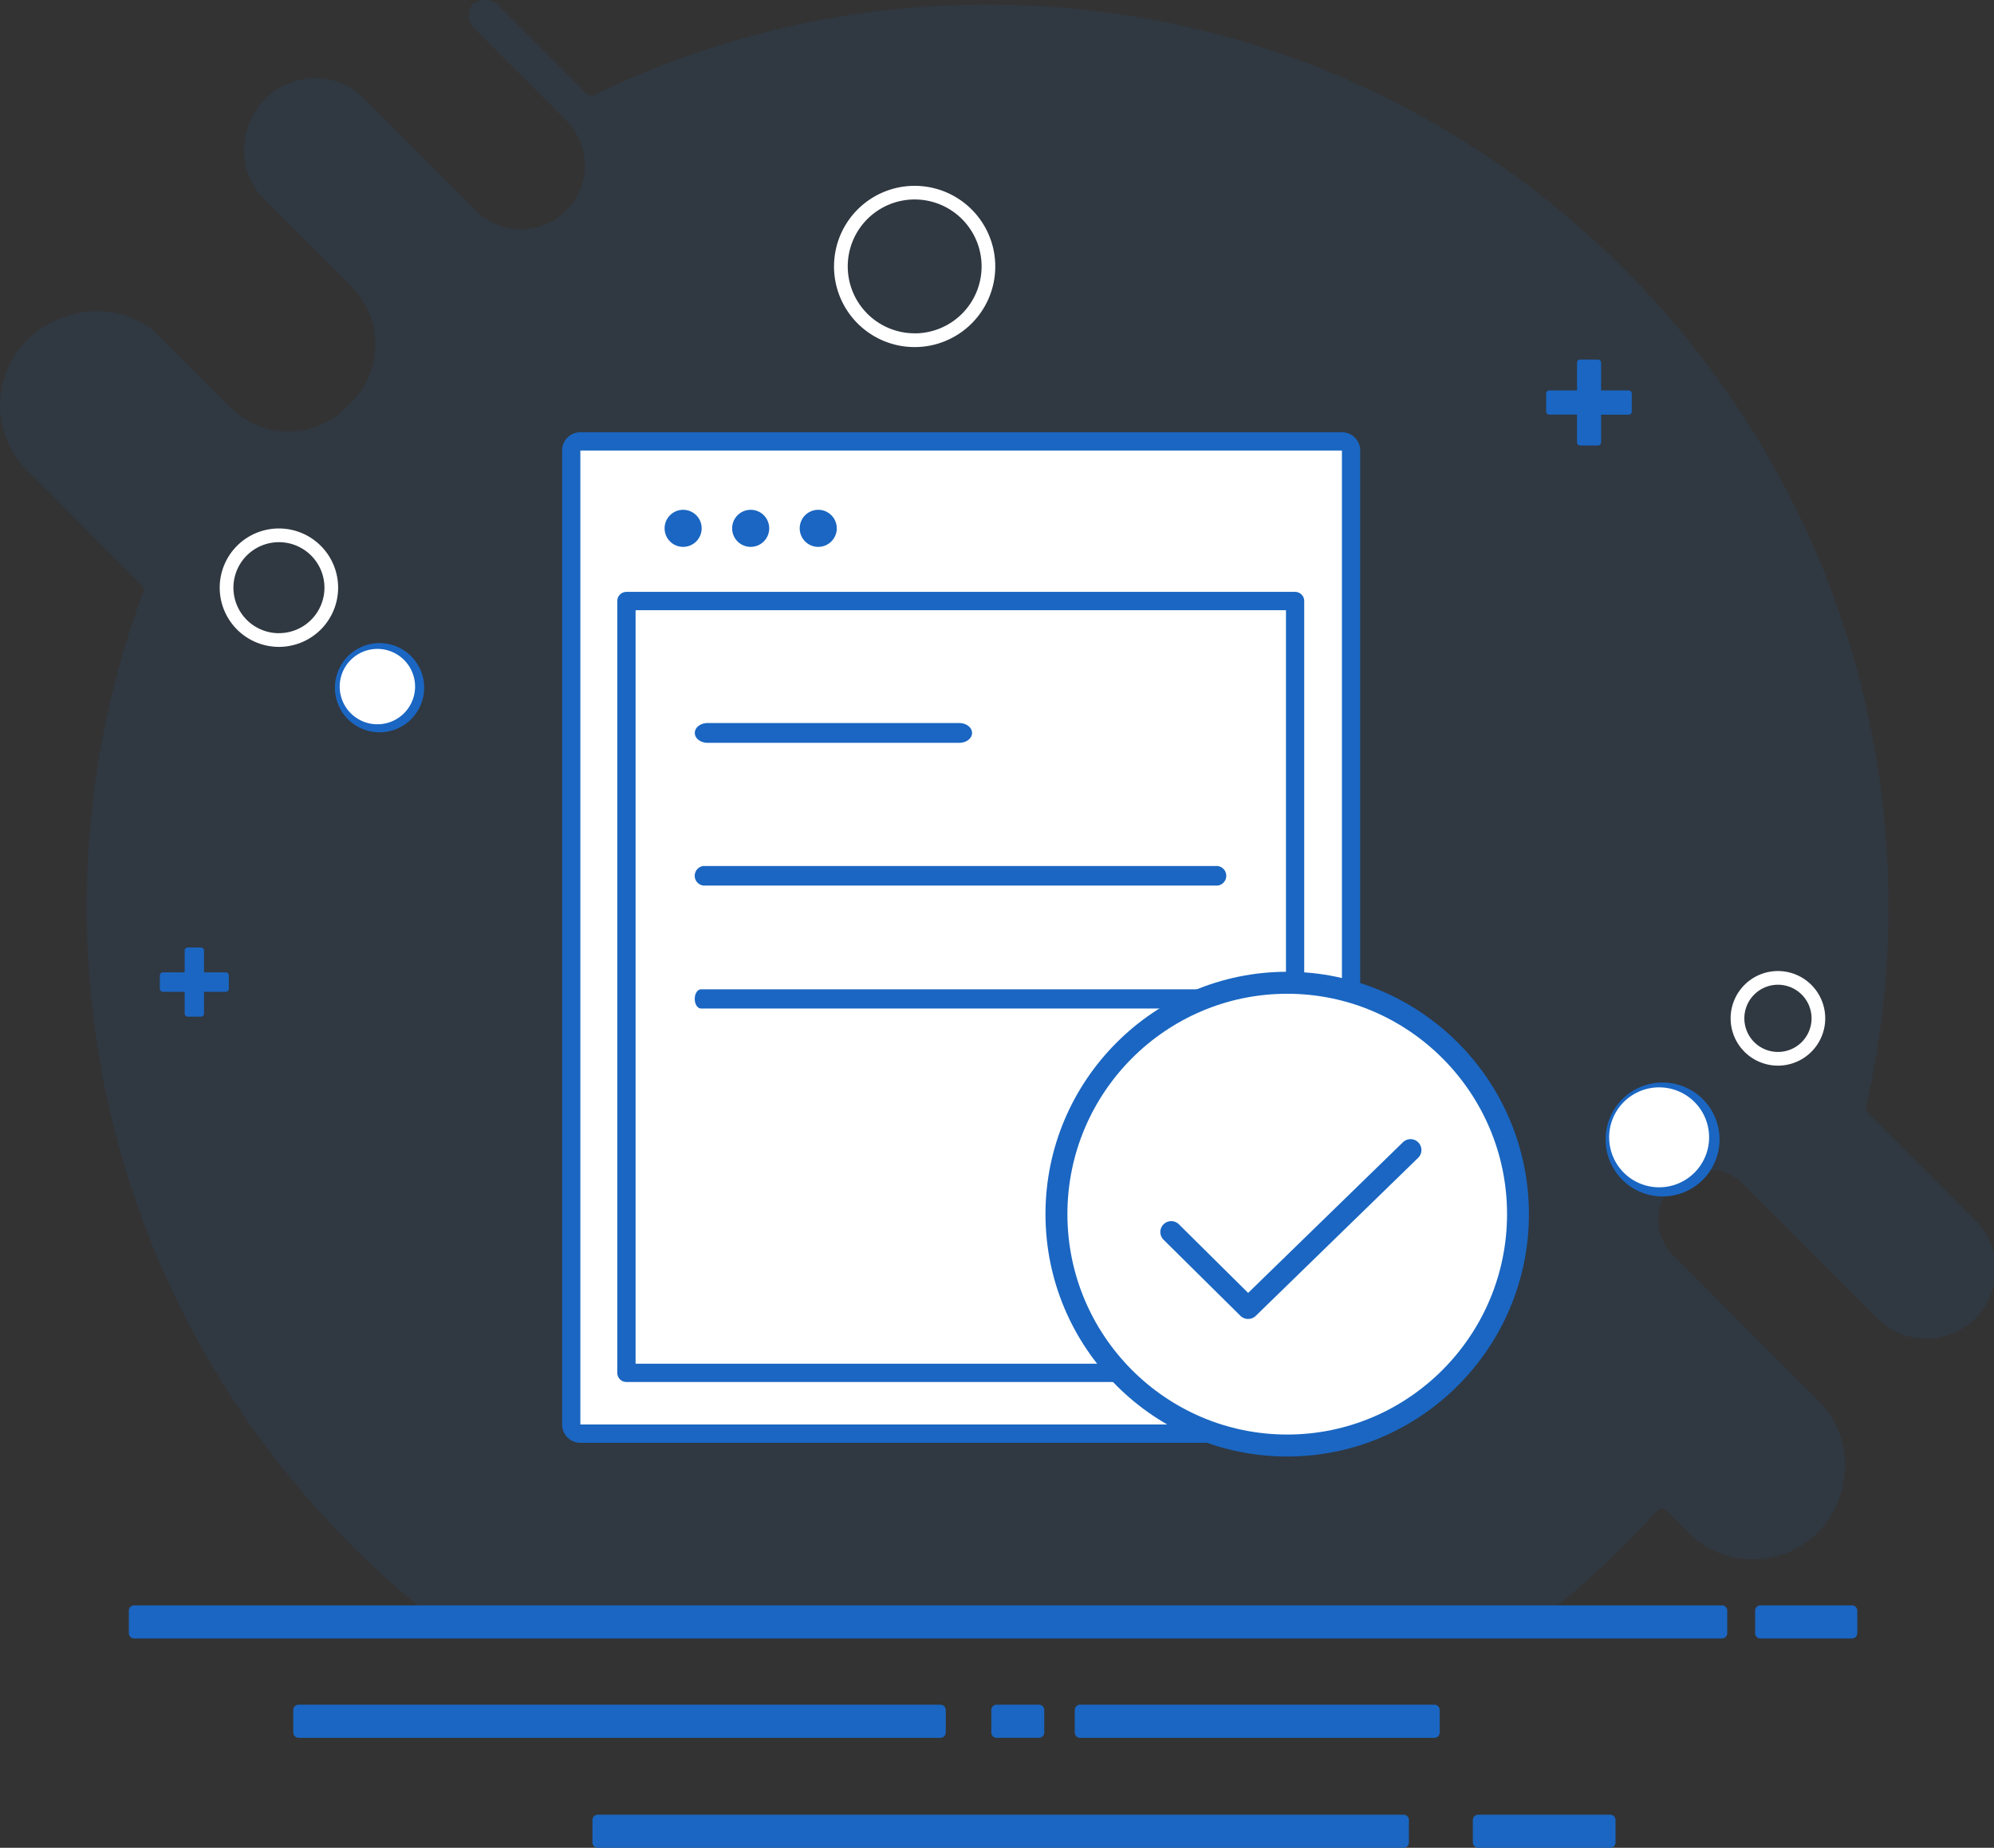<?xml version="1.0" standalone="no"?><!DOCTYPE svg PUBLIC "-//W3C//DTD SVG 1.1//EN" "http://www.w3.org/Graphics/SVG/1.1/DTD/svg11.dtd"><svg t="1599559208275" class="icon" viewBox="0 0 1105 1024" version="1.1" xmlns="http://www.w3.org/2000/svg" p-id="2426" xmlns:xlink="http://www.w3.org/1999/xlink" width="138.125" height="128"><rect x="0" y="0" width="1105" height="1024" fill="#333333" stroke="none"/><defs><style type="text/css"></style></defs><path d="M1094.794 676.382l-59.723-59.806a3.482 3.482 0 0 1-0.924-3.222 503.961 503.961 0 0 0 12.426-110.716c0-275.754-223.955-500.1-499.247-500.1a493.763 493.763 0 0 0-218.127 50.176 3.447 3.447 0 0 1-3.968-0.663L275.303 2.041a8.979 8.979 0 0 0-6.219-2.026 10.353 10.353 0 0 0-7.107 2.369c-3.044 3.056-2.938 9.618 0.201 12.769l50.709 50.792a35.322 35.322 0 1 1-49.856 49.998l-15.766-15.801a3.163 3.163 0 0 1-0.971-0.971l-44.763-44.834a37.573 37.573 0 0 0-26.841-10.98 38.876 38.876 0 0 0-27.741 11.407 40.747 40.747 0 0 0-11.667 27.635 37.253 37.253 0 0 0 10.661 27.469l40.759 40.818a3.388 3.388 0 0 1 1.362 1.374l6.787 6.799a45.248 45.248 0 0 1 0 63.845l-3.222 3.234a45.011 45.011 0 0 1-63.513 0.225 3.459 3.459 0 0 1-1.8-1.611l-0.154-0.332-37.975-38.046a47.748 47.748 0 0 0-34.185-13.681 55.767 55.767 0 0 0-39.207 16.169 50.934 50.934 0 0 0 0 71.781l63.798 63.892a3.554 3.554 0 0 1 0.794 3.672 499.164 499.164 0 0 0-31.354 174.644c0 163.012 78.296 307.973 199.163 399.393h600.191a498.276 498.276 0 0 0 70.94-64.816 3.554 3.554 0 0 1 2.487-1.185 3.554 3.554 0 0 1 2.535 1.019L935.608 849.32a50.579 50.579 0 0 0 71.651 0 52.118 52.118 0 0 0 15.162-36.507 50.247 50.247 0 0 0-14.534-36.436l-24.081-24.081a3.482 3.482 0 0 1-1.267-1.256l-54.89-54.985a27.682 27.682 0 1 1 39.089-39.184l44.028 44.099 0.095 0.095 0.296 0.308 29.376 29.411a37.549 37.549 0 0 0 26.805 11.028A38.366 38.366 0 0 0 1094.794 676.382z" fill="#1A66C2" opacity=".1" p-id="2427"></path><path d="M921.441 599.91a31.567 31.567 0 1 0 31.461 31.555 31.555 31.555 0 0 0-31.461-31.555z m0 55.506a23.951 23.951 0 1 1 23.868-23.951 23.951 23.951 0 0 1-23.868 23.951zM210.403 356.375a24.733 24.733 0 1 0 24.661 24.733 24.733 24.733 0 0 0-24.661-24.733z m0 41.849a17.116 17.116 0 1 1 17.092-17.116 17.104 17.104 0 0 1-17.092 17.116z m-85.285 140.625H113.06v-12.046a1.729 1.729 0 0 0-1.718-1.729h-7.308a1.729 1.729 0 0 0-1.718 1.729v12.046H90.306a1.741 1.741 0 0 0-1.729 1.729v7.32a1.729 1.729 0 0 0 1.729 1.729h12.011v12.046a1.729 1.729 0 0 0 1.718 1.729h7.308a1.729 1.729 0 0 0 1.718-1.729V549.639h12.023a1.718 1.718 0 0 0 1.718-1.729v-7.32a1.729 1.729 0 0 0-1.718-1.741zM904.266 228.045v-9.938a1.729 1.729 0 0 0-1.718-1.718h-15.28v-15.399a1.729 1.729 0 0 0-1.718-1.729h-9.903a1.729 1.729 0 0 0-1.718 1.729v15.399h-15.399a1.729 1.729 0 0 0-1.718 1.718v9.938a1.729 1.729 0 0 0 1.718 1.718h15.399v15.399a1.729 1.729 0 0 0 1.718 1.729h9.903a1.729 1.729 0 0 0 1.718-1.729V229.822h15.28a1.729 1.729 0 0 0 1.718-1.777z" fill="#1A66C2" p-id="2428"></path><path d="M154.625 292.861a32.811 32.811 0 1 0 32.752 32.811 32.823 32.823 0 0 0-32.752-32.811z m0 58.041a25.218 25.218 0 1 1 25.171-25.206 25.206 25.206 0 0 1-25.171 25.183z m352.309-247.918a44.68 44.68 0 1 0 44.609 44.668 44.692 44.692 0 0 0-44.609-44.668z m0 81.731a37.087 37.087 0 1 1 37.028-37.087 37.099 37.099 0 0 1-37.028 37.111z m478.364 353.41a26.213 26.213 0 1 0 26.178 26.213 26.225 26.225 0 0 0-26.178-26.213z m0 44.834a18.62 18.62 0 1 1 18.597-18.62 18.62 18.62 0 0 1-18.597 18.62z m-65.823 19.627a27.694 27.694 0 1 0 27.646 27.694 27.67 27.67 0 0 0-27.646-27.694zM209.172 359.609a20.883 20.883 0 1 0 20.847 20.883 20.859 20.859 0 0 0-20.847-20.883z" fill="#FFFFFF" p-id="2429"></path><path d="M954.24 889.653H74.351a2.949 2.949 0 0 0-2.949 2.938v12.485a2.949 2.949 0 0 0 2.949 2.938h879.889a2.949 2.949 0 0 0 2.938-2.938v-12.485a2.949 2.949 0 0 0-2.938-2.938z m72.054 0H975.573a2.949 2.949 0 0 0-2.949 2.938v12.485a2.949 2.949 0 0 0 2.949 2.938h50.721a2.949 2.949 0 0 0 2.949-2.938v-12.485a2.949 2.949 0 0 0-2.949-2.938z m-502.173 70.466V947.635a2.949 2.949 0 0 0-2.949-2.938h-355.708a2.949 2.949 0 0 0-2.949 2.938v12.473a2.949 2.949 0 0 0 2.949 2.938h355.708a2.949 2.949 0 0 0 2.949-2.926zM777.819 1005.676h-446.56a2.949 2.949 0 0 0-2.949 2.938V1021.074a2.949 2.949 0 0 0 2.949 2.926h446.56a2.938 2.938 0 0 0 2.938-2.926v-12.485a2.949 2.949 0 0 0-2.938-2.914z m114.507 0h-73.179a2.949 2.949 0 0 0-2.949 2.938V1021.074a2.949 2.949 0 0 0 2.949 2.926h73.179a2.949 2.949 0 0 0 2.949-2.926v-12.485a2.949 2.949 0 0 0-2.949-2.914z m-97.45-60.967H598.532a2.949 2.949 0 0 0-2.949 2.938v12.473a2.949 2.949 0 0 0 2.949 2.938h196.344a2.961 2.961 0 0 0 2.949-2.938V947.635a2.949 2.949 0 0 0-2.949-2.926z m-219.134 18.324a2.949 2.949 0 0 0 2.949-2.938V947.635a2.949 2.949 0 0 0-2.949-2.938h-23.441a2.949 2.949 0 0 0-2.949 2.938v12.473a2.949 2.949 0 0 0 2.949 2.938z" fill="#1A66C2" p-id="2430"></path><path d="M743.658 244.593H321.605a5.082 5.082 0 0 0-5.058 5.07v539.769a5.093 5.093 0 0 0 5.058 5.07h422.053a5.082 5.082 0 0 0 5.058-5.07V249.662a5.07 5.07 0 0 0-5.058-5.07z" fill="#FFFFFF" p-id="2431"></path><path d="M743.646 239.523H321.617a10.139 10.139 0 0 0-10.116 10.139v539.757a10.139 10.139 0 0 0 10.116 10.151H743.646a10.151 10.151 0 0 0 10.128-10.151V249.662a10.151 10.151 0 0 0-10.128-10.139z m0 549.897H321.617V249.662H743.646z m0 5.07v-5.07z m-25.953-466.484H347.131a5.07 5.07 0 0 0-5.058 5.082v427.703a5.07 5.07 0 0 0 5.058 5.07h370.562a5.07 5.07 0 0 0 5.058-5.07V333.087a5.07 5.07 0 0 0-5.058-5.082zM712.636 755.744H352.213V338.157h360.423zM378.545 303.06a10.27 10.27 0 1 0-10.246-10.27 10.258 10.258 0 0 0 10.246 10.27z m37.431 0a10.27 10.27 0 1 0-10.246-10.27 10.258 10.258 0 0 0 10.246 10.27z m37.442 0a10.27 10.27 0 1 0-10.246-10.27 10.258 10.258 0 0 0 10.246 10.27z m-61.275 108.596h139.429c3.956 0 7.107-2.452 7.107-5.484s-3.198-5.484-7.107-5.484H392.143c-3.956 0-7.107 2.452-7.107 5.484s3.174 5.484 7.107 5.484z m-2.369 79.102h284.993a5.461 5.461 0 0 0 0-10.838h-284.993a5.461 5.461 0 0 0 0 10.838z m-1.35 68.121h287.682c1.907 0 3.447-2.369 3.447-5.307s-1.54-5.307-3.447-5.307H388.447c-1.895 0-3.447 2.369-3.447 5.307s1.552 5.307 3.447 5.307z" fill="#1A66C2" p-id="2432"></path><path d="M580.622 672.84a133.056 132.689 90 1 0 265.378 0 133.056 132.689 90 1 0-265.378 0Z" fill="#FFFFFF" p-id="2433"></path><path d="M713.323 538.529c-73.866 0-133.956 60.256-133.956 134.312s60.09 134.323 133.956 134.323S847.267 746.908 847.267 672.828 787.177 538.529 713.323 538.529z m0 256.458c-67.162 0-121.803-54.795-121.803-122.147s54.641-122.123 121.803-122.123S835.149 605.501 835.149 672.828 780.484 794.987 713.323 794.987z" fill="#1A66C2" p-id="2434"></path><path d="M691.622 730.929a5.982 5.982 0 0 1-4.241-1.753L644.811 687.043a6.03 6.03 0 0 1 8.481-8.576l38.378 38.035 85.912-83.615a6.029 6.029 0 0 1 8.398 8.647l-90.153 87.748a6.017 6.017 0 0 1-4.205 1.646z" fill="#1A66C2" p-id="2435"></path></svg>